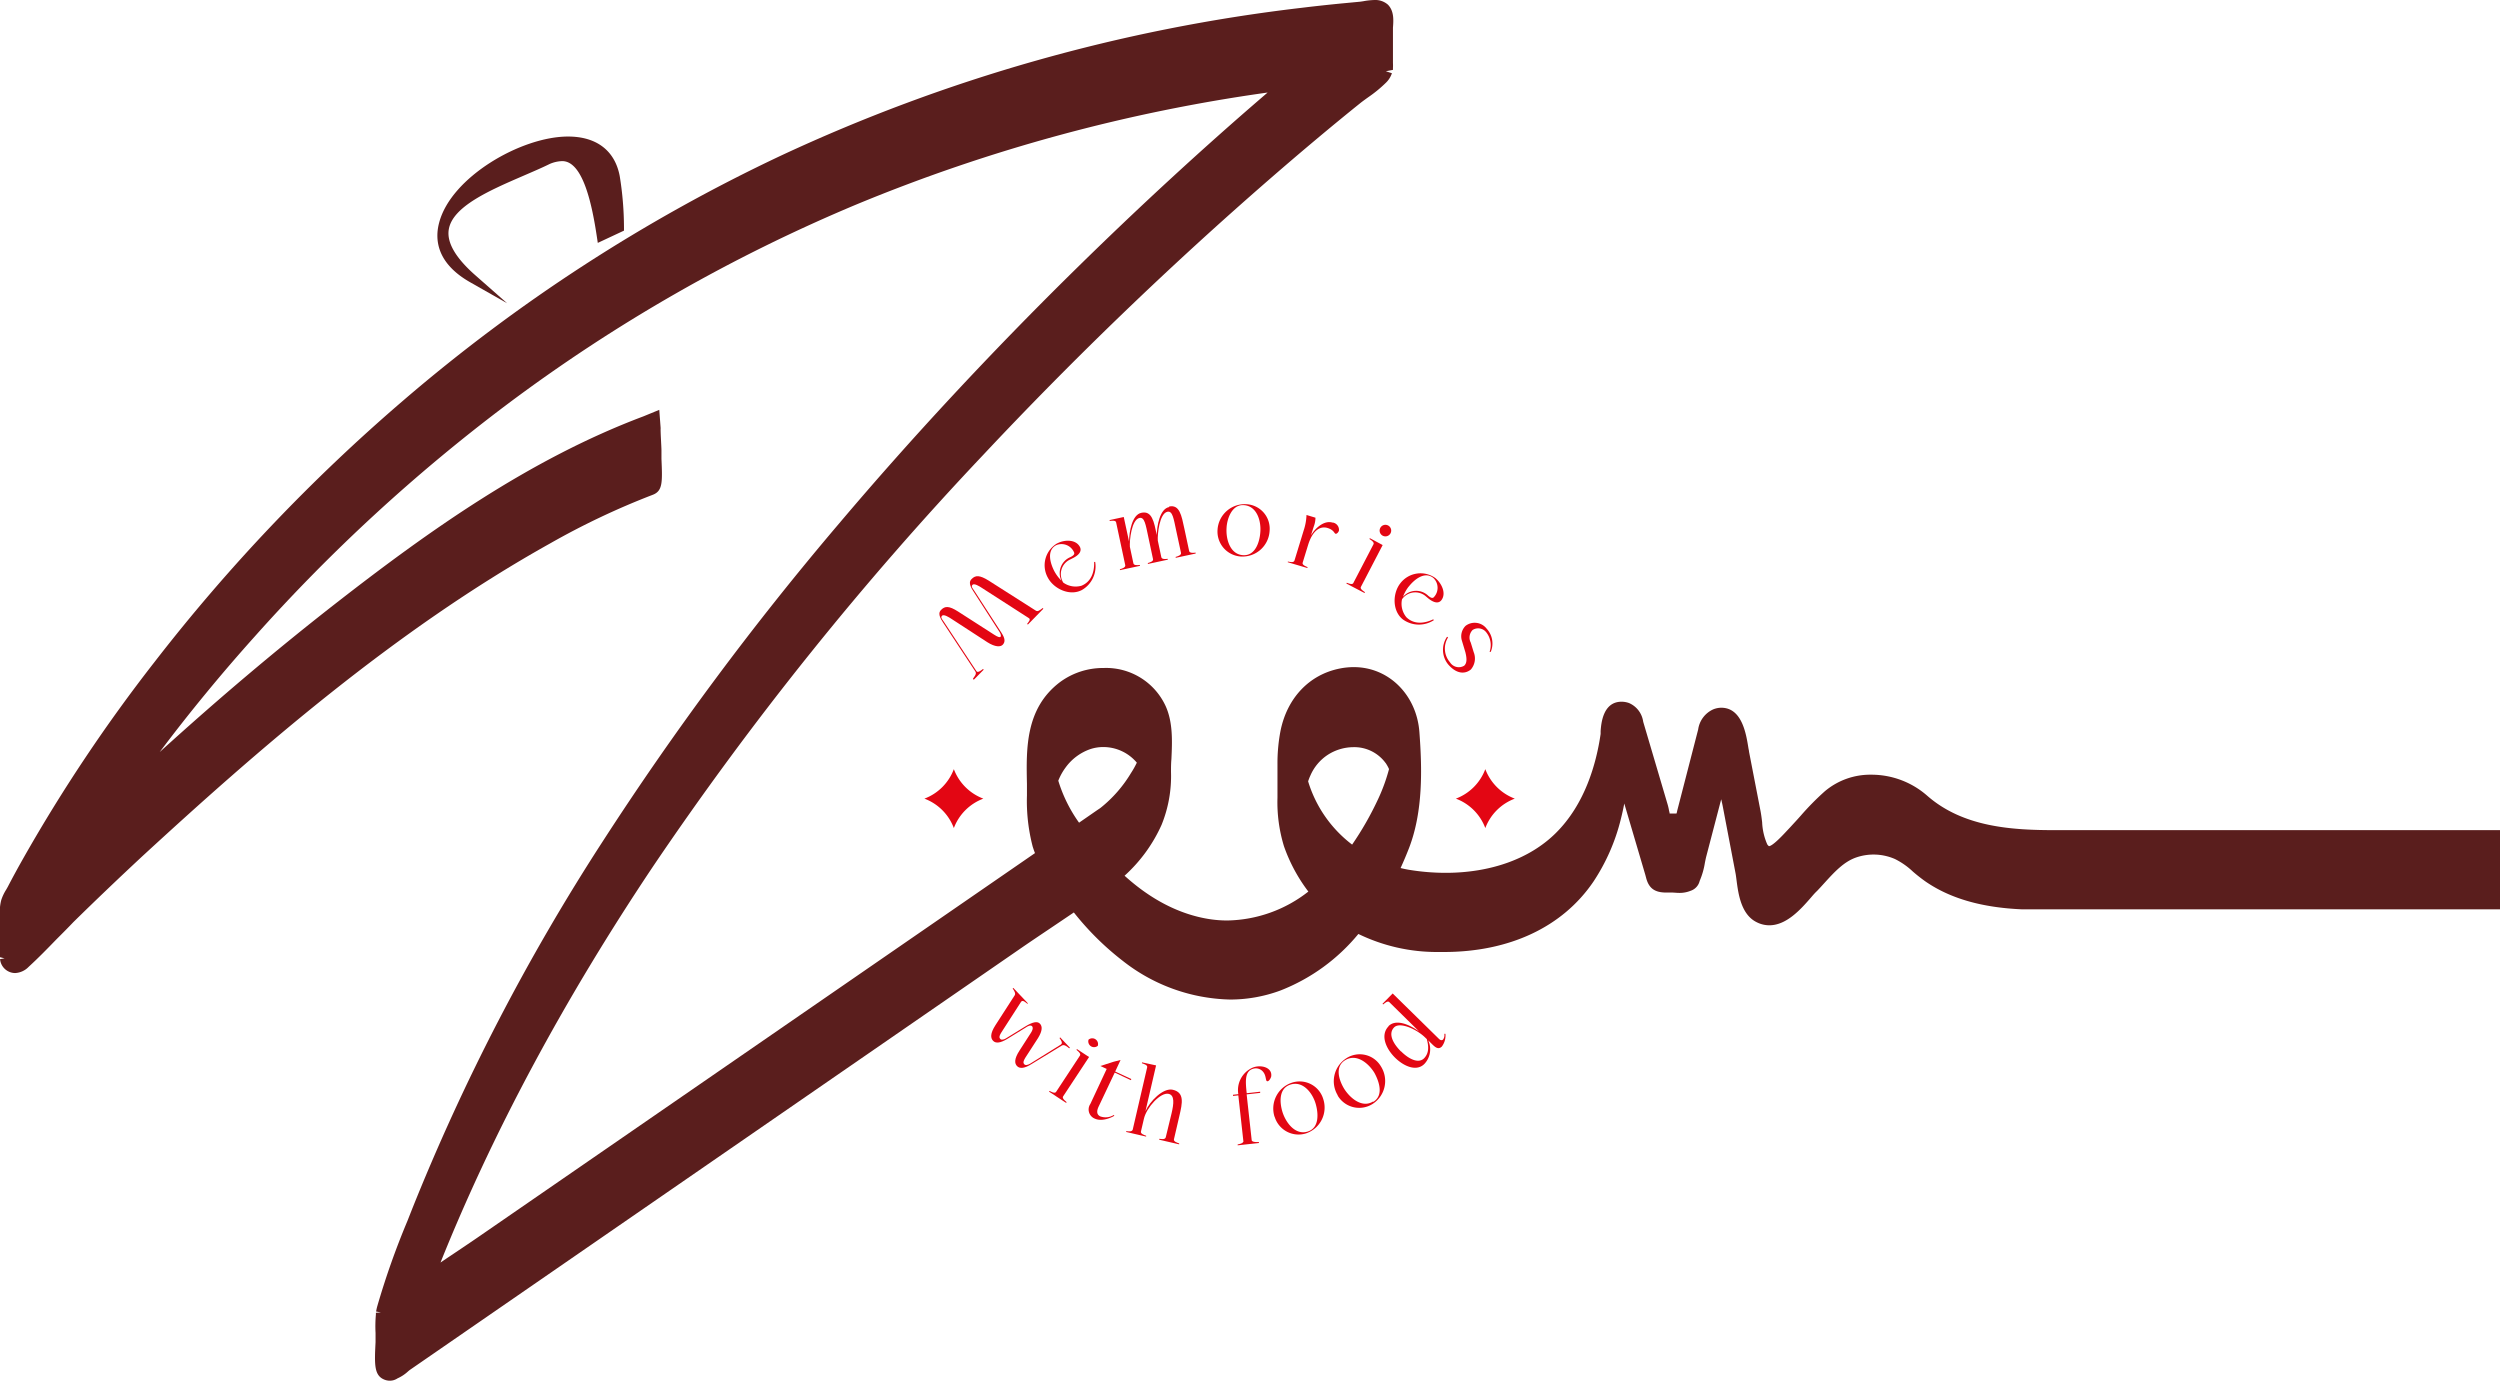 <svg xmlns="http://www.w3.org/2000/svg" viewBox="0 0 432.3 238.79"><defs><style>.cls-1{fill:#5a1e1d;}.cls-2{fill:#e30613;}</style></defs><title>logo2</title><g id="Layer_2" data-name="Layer 2"><g id="Layer_1-2" data-name="Layer 1"><path class="cls-1" d="M363.19,143.55l-3.84,0c-1.29,0-2.59,0-3.88,0-7.49,0-16-.47-22.27-6a14.62,14.62,0,0,0-9.59-3.59,12.18,12.18,0,0,0-8.09,2.89,47.51,47.51,0,0,0-4.11,4.17c-.6.68-1.21,1.34-1.82,2l-.61.65c-.6.65-2.43,2.62-3.09,2.65a1.16,1.16,0,0,1-.3-.32,10.6,10.6,0,0,1-.88-3.82c-.08-.67-.16-1.3-.27-1.89l-2-10.32c0-.15-.06-.36-.1-.59-.39-2.45-1.1-7-4.7-7a3.78,3.78,0,0,0-1.38.28,4.49,4.49,0,0,0-2.61,3.47L290,140.28c0,.14-.07.27-.1.4h-.34c-.33,0-.61,0-.85,0,0-.18-.07-.37-.1-.51a9.57,9.57,0,0,0-.24-1.05L284.2,125a2.68,2.68,0,0,1-.07-.27,4.12,4.12,0,0,0-2.44-3.16,3.89,3.89,0,0,0-1.28-.23c-3.25,0-3.53,3.81-3.63,5.06,0,.2,0,.37,0,.51-.73,5.05-2.67,12.15-7.81,17.2-4.47,4.4-11.21,6.82-19,6.82a39.37,39.37,0,0,1-6.3-.52c-.49-.08-1-.19-1.48-.31q.79-1.73,1.47-3.48c2.43-6.33,2.26-13.7,1.78-20.06s-5.26-11.2-11.33-11.2a12.25,12.25,0,0,0-2.47.25c-5.26,1.06-9.08,5.1-10.22,10.8a29.59,29.59,0,0,0-.52,5.63c0,1,0,2.71,0,3.91,0,.66,0,1.32,0,2a26,26,0,0,0,1.12,8.37,28.42,28.42,0,0,0,4.22,7.85,23.29,23.29,0,0,1-14,5,20,20,0,0,1-3.18-.25c-5.05-.8-10-3.32-14.6-7.49a26.44,26.44,0,0,0,6.4-8.8,22.38,22.38,0,0,0,1.63-9.16c0-.69,0-1.43.07-2.2.14-3,.29-6.33-1-9.18a11.33,11.33,0,0,0-10.72-6.58,12.53,12.53,0,0,0-7.61,2.49c-5.93,4.54-5.78,11.46-5.65,17.56,0,.67,0,1.33,0,2a31.2,31.2,0,0,0,1,8.86c.12.36.24.73.39,1.1L82.57,214c-1.78,1.22-3.62,2.45-5.4,3.64l-1,.68c9-22.45,21.35-45.49,36.81-68.58A559.74,559.74,0,0,1,170,78.68a675.76,675.76,0,0,1,49.65-47.8c5.47-4.75,10.54-9,15.51-13,.45-.36.94-.71,1.44-1.07a22.28,22.28,0,0,0,3.09-2.54,4,4,0,0,0,1-1.61l-1.05-.34,1.23-.24v-.34a8,8,0,0,0,0-.85v-.14c0-1.89,0-3.78,0-5.65,0-.08,0-.19,0-.31.1-1.3.21-2.91-.89-4A3.3,3.3,0,0,0,237.7,0a12.36,12.36,0,0,0-2,.22l-.48.07-3.38.32c-2.22.22-4.47.46-6.67.73A293.67,293.67,0,0,0,135,26.93a289.46,289.46,0,0,0-65.3,42.35,307.89,307.89,0,0,0-43,45.22A278.41,278.41,0,0,0,4.1,148.29c-1,1.76-1.9,3.42-2.76,5.07l-.26.46a7.88,7.88,0,0,0-.87,1.84A8,8,0,0,0,0,158.42c0,.25,0,.5,0,.71,0,1.71,0,3.41,0,5.11v.17c0,.35,0,.7,0,1,0,0,0,.08,0,.11h0l.79.2-.78.13a2.64,2.64,0,0,0,2.61,2.41,3.49,3.49,0,0,0,2.34-1.08c1.66-1.52,3.24-3.14,4.77-4.72,1-1,2-2,2.95-3,3.86-3.79,7.86-7.61,11.89-11.36C44.44,129.82,68.21,109,95.07,94a131.09,131.09,0,0,1,17.78-8.43c1.76-.66,1.7-2.18,1.53-6.23,0-.26,0-.46,0-.54s0-.44,0-.89c0-.69-.19-3.38-.14-3.87l-.24-3.17L111.25,72C91.47,79.44,74,91.92,58.09,104.31c-10,7.8-20.09,16.3-30.48,25.74q7.74-10.29,16.45-20a299.61,299.61,0,0,1,43.46-40A282.53,282.53,0,0,1,148.4,35.23,290.81,290.81,0,0,1,219.2,16C208,25.6,196.83,35.9,185.93,46.61c-14.55,14.31-28.29,29.08-40.84,43.92a523.7,523.7,0,0,0-40.89,55A369.2,369.2,0,0,0,71.29,209l-.86,2.18a135.09,135.09,0,0,0-5.2,14.72c-.08.29-.14.59-.2.89l.84.15L65,227v.31a22.68,22.68,0,0,0-.06,3.18c0,.39,0,.78,0,1.14,0,.08,0,.24,0,.46-.19,3.88-.28,5.82,1.62,6.51a2.5,2.5,0,0,0,.85.15,2.38,2.38,0,0,0,1.32-.4,6.69,6.69,0,0,0,1.82-1.2c.14-.12.26-.22.36-.29l105.26-72.64c1.85-1.28,3.72-2.53,5.59-3.79l3.93-2.65a48.85,48.85,0,0,0,8.47,8.38,31.06,31.06,0,0,0,18.52,6.68,25,25,0,0,0,8.78-1.58,33,33,0,0,0,13.43-9.76,31.07,31.07,0,0,0,13.78,3.12h1c11.33,0,20.51-4.31,25.84-12.13a34.37,34.37,0,0,0,4.77-10.87c.22-.87.42-1.77.59-2.68l3.61,12.24c.06.2.1.37.14.51.46,1.89,1.48,2.65,3.5,2.65h.32c.19,0,.42,0,.66,0,.4,0,.83.06,1.23.06a5,5,0,0,0,1.84-.3l.16-.06a2.37,2.37,0,0,0,1.58-1.72,13,13,0,0,0,.9-3.13c.08-.4.16-.79.25-1.14l2.57-9.84c.11.44.22.94.33,1.54l2.14,11.21c.07.35.12.77.18,1.23.31,2.37.78,6,3.55,7.31a4.78,4.78,0,0,0,2.12.5c3,0,5.47-2.8,7.24-4.84.35-.41.67-.78,1-1.08.45-.47.89-.95,1.33-1.44,1.69-1.85,3.29-3.6,5.4-4.35a9.24,9.24,0,0,1,6.75.25,12.74,12.74,0,0,1,3.09,2.16,27.91,27.91,0,0,0,2.23,1.75c4.24,2.91,9.67,4.48,16.59,4.79l82.77,0V143.55ZM239.6,131.93a6.74,6.74,0,0,1,.59,1.06,30.84,30.84,0,0,1-1.94,5.3,54.14,54.14,0,0,1-4.44,7.76,21.6,21.6,0,0,1-7.61-10.94c.12-.36.25-.71.39-1a8.14,8.14,0,0,1,3-3.58A8.27,8.27,0,0,1,234,129.2a6.7,6.7,0,0,1,5.59,2.73M183,135a9.91,9.91,0,0,1,1.26-2.28,8.88,8.88,0,0,1,4.3-3.19,7.08,7.08,0,0,1,2.2-.35,7.57,7.57,0,0,1,5.82,2.7c-.29.6-.61,1.19-1,1.78a22.42,22.42,0,0,1-5.23,6c-.16.13-.34.24-.52.36l-.35.24-2.89,2A25,25,0,0,1,183,135"/><path class="cls-1" d="M81.27,48.79c-5.79-3.31-6.1-7.42-5.33-10.29C78,30.62,90.14,23.61,98.22,23.61c4.92,0,8.1,2.42,8.94,6.82a56.48,56.48,0,0,1,.74,9l0,.45L103.37,42l-.15-1c-.82-5.49-2.38-13.14-6-13.14a5.84,5.84,0,0,0-2.16.49c-1.4.69-3,1.37-4.66,2.09-5.7,2.47-12.16,5.26-12.8,9.25-.36,2.24,1.17,4.88,4.54,7.86l5.55,4.89Z"/><path class="cls-1" d="M81.64,48.13c-13.2-11.64,3.71-15.84,13.14-20.46,6.68-2.74,8.43,8.15,9.19,13.24l3.18-1.5a58.07,58.07,0,0,0-.73-8.83C103.05,13.06,62.12,37,81.64,48.13"/><path class="cls-2" d="M256.84,133a8.71,8.71,0,0,1-5.09,5.1,8.7,8.7,0,0,1,5.09,5.09,8.71,8.71,0,0,1,5.1-5.09,8.73,8.73,0,0,1-5.1-5.1"/><path class="cls-2" d="M164.94,133a8.71,8.71,0,0,1-5.09,5.1,8.7,8.7,0,0,1,5.09,5.09,8.71,8.71,0,0,1,5.1-5.09,8.73,8.73,0,0,1-5.1-5.1"/><path class="cls-2" d="M168.25,117.34c.24-.34.66-.8.43-1.19l-5.67-8.6c-.88-1.34-.56-1.79-.26-2.1.65-.66,1.35-.71,2.91.29l6.23,4c.65.42,1,.53,1.13.37s0-.55-.16-.8l-4.57-7.1c-.88-1.34-.56-1.79-.27-2.09.66-.67,1.36-.7,2.93.27l8.18,5.21c.32.21.72-.1,1.17-.46l.12.12L177.74,108l-.13-.12c.15-.22.72-.77.29-1l-8.05-5.18c-.48-.32-1.39-.88-1.68-.58s0,.59.28,1l4.75,7.34c.64,1,.61,1.55.22,2s-1.34.45-2.69-.41l-6.15-4c-.48-.32-1.38-.88-1.68-.58s0,.59.28,1l5.68,8.61c.24.33.91-.24,1.12-.4l.12.12-1.73,1.76Z"/><path class="cls-2" d="M182.87,93.94c1.16-.62,3.14-.72,3.86.62.26.49.21,1.2-1.09,1.89l-.57.29a2.78,2.78,0,0,0-1.21,4,3.66,3.66,0,0,0,3.16.54c1.71-.7,2.24-2.42,2.18-4.11l.18,0a4.71,4.71,0,0,1-2.29,4.85c-2.07,1.11-4.84-.17-5.88-2.1a4.4,4.4,0,0,1,1.66-6m-.56,4.84a6.89,6.89,0,0,0,1.23,1.65,3,3,0,0,1,1.57-4.08c.34-.18.82-.44.6-.85a2.35,2.35,0,0,0-3.08-1.2c-1.7.91-1,3.17-.32,4.48"/><path class="cls-2" d="M202.16,87.59c1.82-.39,2.15,1.54,2.64,3.82l.83,3.88c.08.39.79.31,1.12.27l0,.16-3.45.74,0-.16c.39-.11,1-.31.92-.7l-.84-3.9c-.43-2-.61-3.4-1.51-3.21-1.39.3-1.74,3.93-1.66,5l.61,2.87c.09.39.77.31,1.11.27l0,.15-3.44.74,0-.16c.37-.11,1-.3.89-.69l-.83-3.9c-.43-2-.62-3.4-1.51-3.21-1.39.3-1.74,3.92-1.66,5l.61,2.86c.08.39.79.31,1.12.27l0,.16-3.45.74,0-.16c.39-.11,1-.31.92-.7L193,90.33c-.08-.39-.71-.28-1.12-.25l0-.15,2.44-.53.92,4.27c0-1.76.53-4.69,2.14-5,1.83-.39,2.16,1.53,2.65,3.82l0,.19c0-1.76.53-4.7,2.14-5"/><path class="cls-2" d="M210.54,91.57a4.71,4.71,0,0,1,5-4.38,4.24,4.24,0,0,1,4,4.61,4.7,4.7,0,0,1-5,4.43,4.32,4.32,0,0,1-4-4.66M214.93,96c2.14.15,2.88-2.28,3-3.92.18-1.9-.53-4.57-2.83-4.73-2.14-.16-2.93,2.48-3,3.9-.14,1.88.54,4.58,2.82,4.75"/><path class="cls-2" d="M222.7,97.1c.4.08,1,.23,1.14-.17l1.59-5.2a9.32,9.32,0,0,0,.49-2.68l1.55.47a4.36,4.36,0,0,1-.29,1.52l-.32,1-.17.55c.66-1.17,2.23-2.68,3.73-2.22l.11,0a1.28,1.28,0,0,1,1,1.39c-.08.26-.37.61-.6.53s-.27-.66-1.4-1c-.93-.28-2.44,0-3.35,3l-.92,3c-.13.4.54.64.85.78l-.05.15-3.38-1Z"/><path class="cls-2" d="M239.09,94.25l-3.76,7.23c-.19.37.42.72.7.92l-.08.14-3.13-1.63.07-.14c.38.14,1,.4,1.15,0l3.46-6.65c.18-.35-.36-.69-.7-.92l.08-.14Zm-.39-3a1,1,0,0,1,1.3-.4,1,1,0,1,1-1.3.4"/><path class="cls-2" d="M248.24,100c1,.82,1.92,2.59,1,3.79-.35.44-1,.66-2.18-.25l-.49-.41a2.79,2.79,0,0,0-4.13.49,3.65,3.65,0,0,0,.76,3.12c1.33,1.29,3.12,1.08,4.64.35l.1.15a4.74,4.74,0,0,1-5.37-.14c-1.84-1.46-1.78-4.51-.43-6.23a4.4,4.4,0,0,1,6.12-.87m-4.66,1.42a6.59,6.59,0,0,0-1,1.79,3,3,0,0,1,4.37-.19c.3.24.72.57,1,.21a2.34,2.34,0,0,0-.13-3.3c-1.52-1.2-3.31.32-4.23,1.49"/><path class="cls-2" d="M250.23,110.11l.17.11a3.63,3.63,0,0,0,.33,4.3,1.8,1.8,0,0,0,2.45.6c.57-.52.43-1.43.22-2.31l-.6-2a2.54,2.54,0,0,1,.63-2.59,2.6,2.6,0,0,1,3.6.44l.12.14a3.76,3.76,0,0,1,.63,3.92l-.2,0a3.55,3.55,0,0,0-.57-3.37,1.77,1.77,0,0,0-2.37-.41,1.87,1.87,0,0,0-.32,2.17l.51,1.66a2.91,2.91,0,0,1-.49,3c-.92.76-2.37.89-3.89-.84l-.09-.11a4,4,0,0,1-.13-4.72"/><path class="cls-2" d="M175.1,170.94l.12-.11,2.52,2.66-.09.09c-.2-.16-.81-.78-1.09-.34l-3.4,5.28c-.54.85-.29,1-.16,1.16s.58.12.94-.12l3.25-2c1.41-.88,2.19-1,2.63-.55s.46,1.21-.31,2.47l-2.21,3.42c-.52.86-.28,1-.14,1.17s.56.1.94-.12l5.34-3.32c.44-.26-.08-.92-.23-1.13l.12-.11,1.68,1.78-.12.11c-.32-.27-.87-.74-1.28-.48L178.37,184c-1.17.74-2,.84-2.48.37s-.53-1.26.4-2.7l2-3.11c.23-.34.42-.84.17-1.11s-.77,0-1.12.25l-3.13,1.93c-1.18.72-2,.84-2.47.36s-.54-1.26.39-2.71l3.35-5.2c.19-.34-.15-.83-.39-1.18"/><path class="cls-2" d="M188.32,182.78l-4.48,6.8c-.23.35.34.76.6,1l-.09.13-2.95-1.94.09-.13c.36.18.91.5,1.14.15l4.11-6.25c.22-.34-.29-.73-.6-1l.09-.13Zm-.09-3a1,1,0,0,1,1.6,1.06,1,1,0,0,1-1.6-1.06"/><path class="cls-2" d="M192.59,183.59l1.18-.3-.93,2,2.79,1.3-.09.19-2.78-1.31L190,191.3c-.29.6-.51,1.38.27,1.75a2.69,2.69,0,0,0,2.33-.25l.09.14c-.18.13-2,1.12-3.36.5a1.7,1.7,0,0,1-.79-2.54l2.83-6.06-1.09-.51Z"/><path class="cls-2" d="M199.91,184.23l-1.84,7.93c.76-1.75,3.08-4.1,4.73-3.72,2.06.48,1.65,2.31,1.15,4.47L203,197c-.1.41.58.6.9.72l0,.16-3.44-.8,0-.16c.4.05,1,.16,1.12-.25l1-4.12c.42-1.76.54-3.16-.49-3.4-1.41-.33-3.84,2.38-4.28,4.29l-.52,2.23c-.09.39.58.61.9.72l0,.15-3.44-.8,0-.15c.39.06,1,.14,1.12-.25l2.5-10.78c.09-.39-.52-.57-.9-.7l0-.16Z"/><path class="cls-2" d="M215,197.3l-.87-7.89-.92.1,0-.2.92-.11h0a4.24,4.24,0,0,1,2.38-4.54,2.92,2.92,0,0,1,.92-.25c1.26-.14,2.56.44,2.39,1.7,0,.13-.32.89-.68.86s-.11-1-.81-1.73a1.62,1.62,0,0,0-1.35-.49,1.92,1.92,0,0,0-.56.16c-1.16.53-1.06,2.14-.84,4.13v0l2.33-.26,0,.2-2.34.26.87,7.89c0,.4.91.36,1.25.36v.16l-3.67.4,0-.16c.4-.07,1-.21,1-.6"/><path class="cls-2" d="M220.39,193.1a4.71,4.71,0,0,1,3-5.88,4.26,4.26,0,0,1,5.43,2.84,4.71,4.71,0,0,1-3,5.93,4.31,4.31,0,0,1-5.41-2.89m5.71,2.57c2.05-.63,1.85-3.17,1.4-4.75-.51-1.84-2.15-4.06-4.35-3.38s-1.83,3.37-1.41,4.73c.56,1.8,2.17,4.07,4.36,3.4"/><path class="cls-2" d="M231.32,189.4A4.71,4.71,0,0,1,232.8,183a4.25,4.25,0,0,1,6,1.42,4.71,4.71,0,0,1-1.49,6.5,4.32,4.32,0,0,1-6-1.48m6.16,1.09c1.84-1.12,1-3.53.2-5-1-1.65-3.08-3.41-5.05-2.21s-.94,3.71-.2,4.93c1,1.61,3.1,3.41,5,2.23"/><path class="cls-2" d="M240.09,177.45c1.27-1.29,3.59-.33,5.32.93l-5.17-5.09c-.28-.28-.75.15-1.07.4l-.11-.11,1.76-1.79,8,7.85c.24.24.52.31.71.12a1.29,1.29,0,0,0,.22-1l.19,0a3.14,3.14,0,0,1-.61,2.2c-.58.58-1.11.17-1.63-.34l-.74-.73a3.68,3.68,0,0,1-.65,4.08c-1.33,1.35-3.5.48-5.08-1.08s-2.6-3.91-1.11-5.43m2.16,4.35c1.52,1.5,3.11,2.1,4,1.16s.75-2.15.44-3.29l-.28-.27c-1.4-1.38-4.36-2.78-5.37-1.75s-.33,2.64,1.18,4.15"/></g></g></svg>
